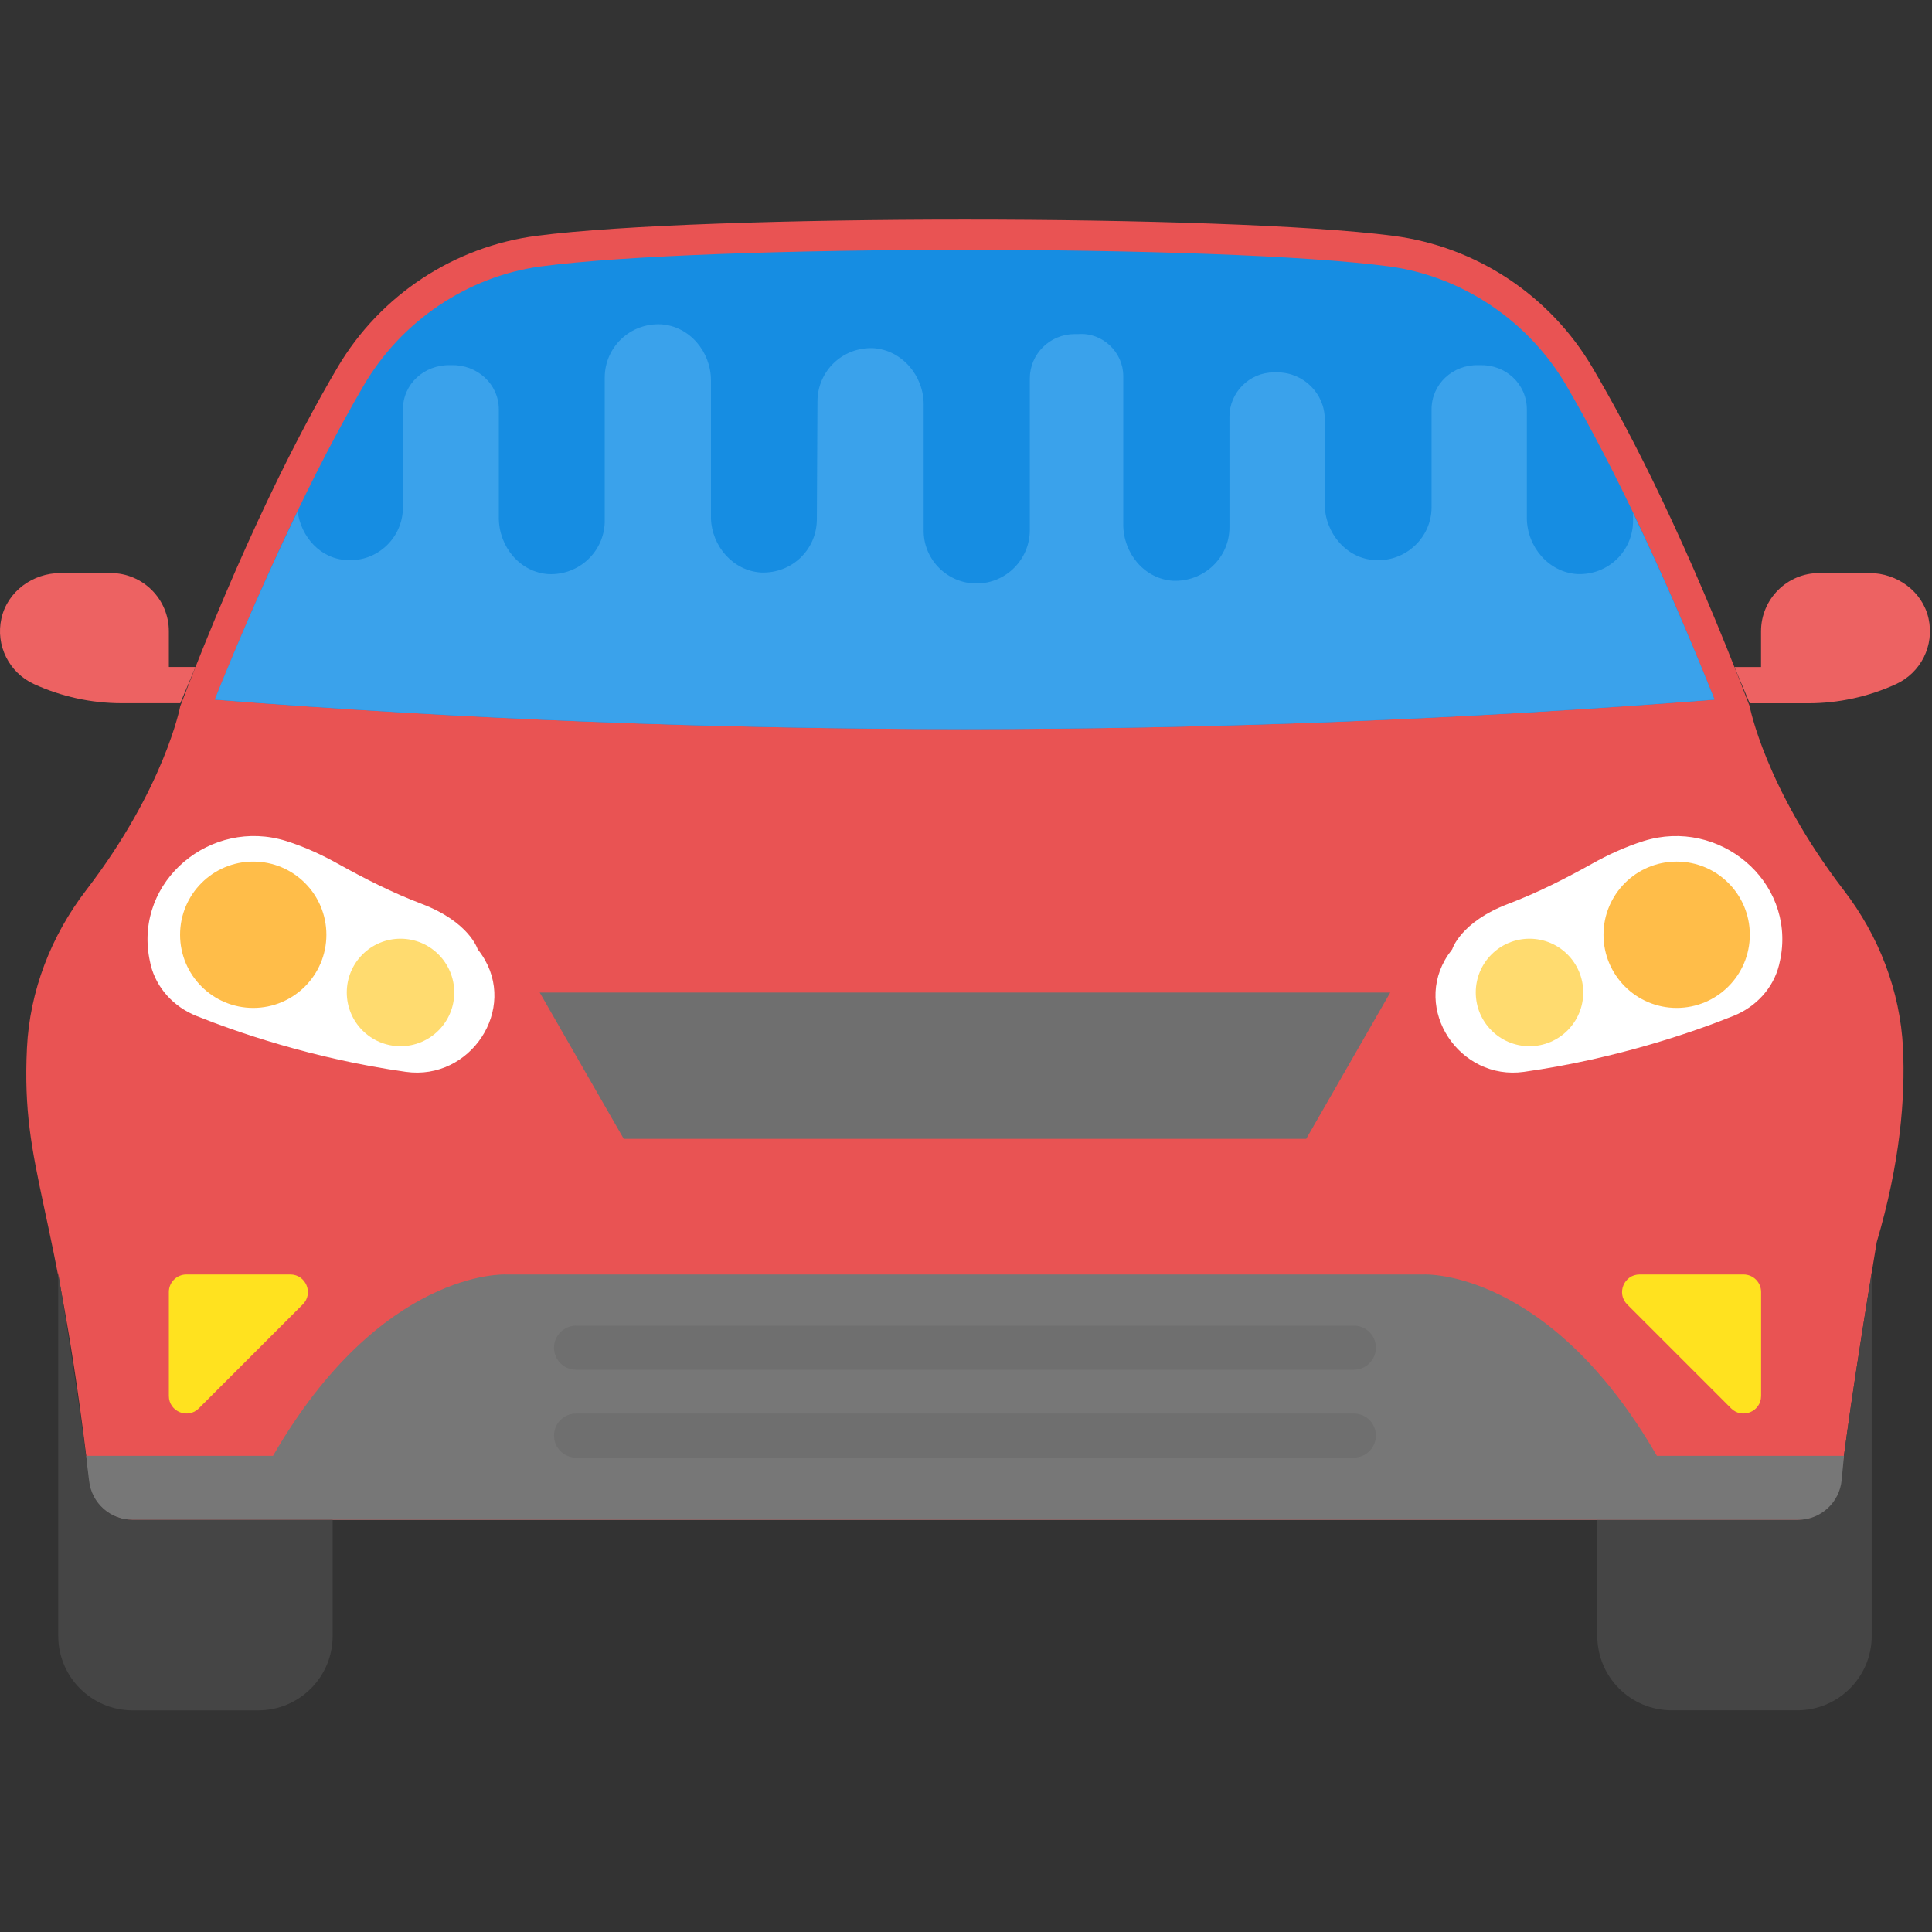 <?xml version="1.0" encoding="UTF-8" standalone="no"?><!DOCTYPE svg PUBLIC "-//W3C//DTD SVG 1.1//EN" "http://www.w3.org/Graphics/SVG/1.1/DTD/svg11.dtd"><svg width="350" height="350" viewBox="0 0 497 497" version="1.1" xmlns="http://www.w3.org/2000/svg" xmlns:xlink="http://www.w3.org/1999/xlink" xml:space="preserve" xmlns:serif="http://www.serif.com/" style="fill-rule:evenodd;clip-rule:evenodd;stroke-linejoin:round;stroke-miterlimit:2;"><rect x="0" y="0" width="497" height="497" fill="#333333" stroke="none"/><path d="M489.544,269.628c-0.729,-14.739 -6.206,-28.858 -15.205,-40.572c-20.294,-26.422 -24.25,-47.399 -24.25,-47.399c-15.934,-41.751 -30.099,-69.57 -40.51,-87.226c-10.954,-18.541 -29.898,-31.03 -51.262,-33.776c-42.961,-5.554 -177.23,-5.554 -220.191,0c-21.349,2.762 -40.293,15.251 -51.247,33.776c-10.411,17.656 -24.56,45.475 -40.51,87.226c0,0 -3.956,20.977 -24.25,47.399c-8.983,11.714 -14.476,25.833 -15.189,40.572c-1.536,31.977 7.727,39.005 16.012,111.368c0.652,5.694 5.461,9.976 11.202,9.976l428.203,0c5.741,0 10.55,-4.298 11.202,-9.976c2.327,-20.294 9.232,-61.456 9.232,-61.456c6.049,-20.464 7.368,-37.143 6.763,-49.912Z" style="fill:#e95353;fill-rule:nonzero;"/><path d="M441.074,179.982c-12.567,-31.449 -25.383,-58.911 -38.136,-80.803c-9.666,-16.555 -26.717,-28.113 -45.583,-30.642c-43.055,-5.71 -175.476,-5.663 -218.221,0c-18.866,2.529 -35.918,14.088 -45.584,30.642c-12.924,22.171 -25.91,50.005 -38.291,80.803c128.403,10.1 257.396,10.1 385.815,0Z" style="fill:#168de2;fill-rule:nonzero;"/><path d="M422.844,216.349c-4.903,1.536 -9.464,3.693 -13.281,5.834c-6.951,3.879 -14.088,7.494 -21.535,10.318c-12.35,4.686 -14.445,11.683 -14.445,11.683c-0.372,0.481 -0.729,0.962 -1.071,1.458c-9.371,13.917 2.932,32.442 19.549,30.084c24.033,-3.398 43.83,-10.364 53.884,-14.398c5.756,-2.312 10.255,-7.121 11.729,-13.157c0.14,-0.574 0.264,-1.148 0.372,-1.707c3.694,-19.921 -15.855,-36.15 -35.202,-30.115Z" style="fill:#fff;fill-rule:nonzero;"/><path d="M448.522,327.857l-26.733,0c-4.018,0 -6.035,4.856 -3.196,7.711l26.733,26.733c2.839,2.839 7.711,0.822 7.711,-3.196l0,-26.733c-0.001,-2.498 -2.018,-4.515 -4.515,-4.515Z" style="fill:#ffe21f;fill-rule:nonzero;"/><path d="M473.547,380.965c-0.652,5.71 -5.477,10.007 -11.217,10.007l-51.433,0l0,29.851c0,10.566 8.564,19.146 19.146,19.146l32.303,0c10.566,0 19.146,-8.564 19.146,-19.146l0,-93.448c-2.126,12.94 -6.253,38.804 -7.945,53.59Z" style="fill:#454545;fill-rule:nonzero;"/><path d="M496.107,159.083c-1.552,-6.951 -8.083,-11.667 -15.205,-11.667l-12.909,0c-8.27,0 -14.972,6.703 -14.972,14.972l0,9.2l-6.842,0l3.925,9.325l15.05,0c7.789,0 15.5,-1.676 22.575,-4.918c6.376,-2.917 9.945,-9.899 8.378,-16.912Z" style="fill:#ed6262;fill-rule:nonzero;"/><circle cx="431.315" cy="240.46" r="18.82" style="fill:#ffbd49;"/><circle cx="393.458" cy="255.308" r="13.824" style="fill:#ffdb6f;"/><path d="M357.634,255.324l-21.613,37.639l-175.569,0l-21.613,-37.639l218.795,0Z" style="fill:#6f6f6f;fill-rule:nonzero;"/><path d="M123.945,245.642c-0.326,-0.496 -0.683,-0.977 -1.071,-1.458c0,0 -2.095,-6.997 -14.445,-11.683c-7.447,-2.824 -14.569,-6.439 -21.535,-10.318c-3.832,-2.141 -8.378,-4.298 -13.281,-5.834c-19.332,-6.051 -38.896,10.193 -35.219,30.115c0.109,0.574 0.233,1.133 0.357,1.707c1.474,6.035 5.973,10.845 11.729,13.157c10.054,4.034 29.851,11 53.9,14.398c16.632,2.358 28.936,-16.167 19.565,-30.084Z" style="fill:#fff;fill-rule:nonzero;"/><path d="M74.684,327.857l-26.733,0c-2.498,0 -4.515,2.017 -4.515,4.515l0,26.733c0,4.018 4.872,6.035 7.711,3.196l26.733,-26.733c2.839,-2.839 0.822,-7.711 -3.196,-7.711Z" style="fill:#ffe21f;fill-rule:nonzero;"/><path d="M426.226,374.511c-27.834,-48.159 -59.842,-46.654 -59.842,-46.654l-236.311,0c0,0 -31.992,-1.505 -59.842,46.654l-48.112,0l0.59,6.206c0.543,5.834 5.415,10.256 11.248,10.256l428.56,0c5.834,0 10.705,-4.422 11.249,-10.255l0.59,-6.206l-48.13,-0.001Z" style="fill:#777;fill-rule:nonzero;"/><path d="M34.143,390.988c-5.741,0 -10.566,-4.313 -11.217,-10.007c-1.691,-14.786 -5.834,-40.665 -7.944,-53.589l0,93.448c0,10.566 8.564,19.146 19.146,19.146l32.302,0c10.566,0 19.146,-8.564 19.146,-19.146l0,-29.851l-51.433,0l0,-0.001Z" style="fill:#454545;fill-rule:nonzero;"/><path d="M43.436,171.588l0,-9.2c0,-8.27 -6.703,-14.972 -14.957,-14.972l-12.908,0c-7.121,0 -13.653,4.717 -15.205,11.667c-1.567,6.997 2.017,13.995 8.378,16.896c7.09,3.243 14.786,4.918 22.575,4.918l15.05,0l3.925,-9.325l-6.858,0l0,0.016Z" style="fill:#ed6262;fill-rule:nonzero;"/><circle cx="65.142" cy="240.46" r="18.82" style="fill:#ffbd49;"/><circle cx="103.03" cy="255.308" r="13.824" style="fill:#ffdb6f;"/><g><path d="M348.294,341.029l-200.115,0c-3.134,0 -5.663,2.544 -5.663,5.663c0,3.134 2.529,5.663 5.663,5.663l200.099,0c3.134,0 5.663,-2.544 5.663,-5.663c0.016,-3.134 -2.529,-5.663 -5.647,-5.663Z" style="fill:#6f6f6f;fill-rule:nonzero;"/><path d="M348.294,363.635l-200.115,0c-3.134,0 -5.663,2.544 -5.663,5.663c0,3.134 2.529,5.663 5.663,5.663l200.099,0c3.134,0 5.663,-2.544 5.663,-5.663c0.016,-3.134 -2.529,-5.663 -5.647,-5.663Z" style="fill:#6f6f6f;fill-rule:nonzero;"/></g><path d="M420.098,132.009l0,1.939c0,7.804 -6.408,14.057 -14.367,13.731c-7.339,-0.465 -12.955,-7.028 -12.955,-14.522l0,-27.834c0,-6.563 -5.461,-11.559 -12.024,-11.388l-0.31,0l-0.155,0c-6.563,-0.155 -12.024,4.841 -12.024,11.388l0,25.181c0,7.804 -6.718,14.057 -14.522,13.576c-7.339,-0.31 -12.955,-7.028 -12.955,-14.367l0,-21.892c0,-6.563 -5.461,-12.024 -12.179,-12.024l-0.931,0c-6.253,0 -11.404,5.151 -11.404,11.404l0,28.47c0,7.804 -6.563,14.041 -14.522,13.731c-7.339,-0.465 -12.8,-7.028 -12.8,-14.522l0,-38.168c0,-6.082 -5.306,-11.233 -11.559,-10.768l-0.931,0c-6.408,0 -11.543,5.151 -11.543,11.404l0,39.021c0,7.494 -6.082,13.731 -13.731,13.731c-7.339,0 -13.421,-5.927 -13.576,-13.265l0,-32.752c0,-7.494 -5.616,-14.041 -12.955,-14.522c-7.959,-0.31 -14.367,5.927 -14.367,13.731l-0.155,30.255c0,7.804 -6.392,14.041 -14.367,13.731c-7.199,-0.45 -12.66,-6.78 -12.878,-13.948l0,-35.501c0,-7.37 -5.539,-13.964 -12.909,-14.398c-7.897,-0.341 -14.414,5.88 -14.414,13.7l0,37.19c-0.217,7.618 -6.609,13.684 -14.445,13.374c-7.339,-0.465 -12.8,-7.028 -12.8,-14.522l0,-27.85c0,-6.563 -5.616,-11.559 -12.179,-11.388l-0.155,0l-0.155,0c-6.718,-0.155 -12.179,4.841 -12.179,11.388l0,25.181c0,7.804 -6.563,14.057 -14.367,13.576c-6.796,-0.264 -11.854,-5.942 -12.722,-12.521c-7.215,14.941 -14.367,31.123 -21.318,48.407c128.403,10.116 257.412,10.116 385.815,0c-6.921,-17.33 -13.934,-33.311 -20.962,-47.957Z" style="fill:#3aa2eb;fill-rule:nonzero;"/></svg>